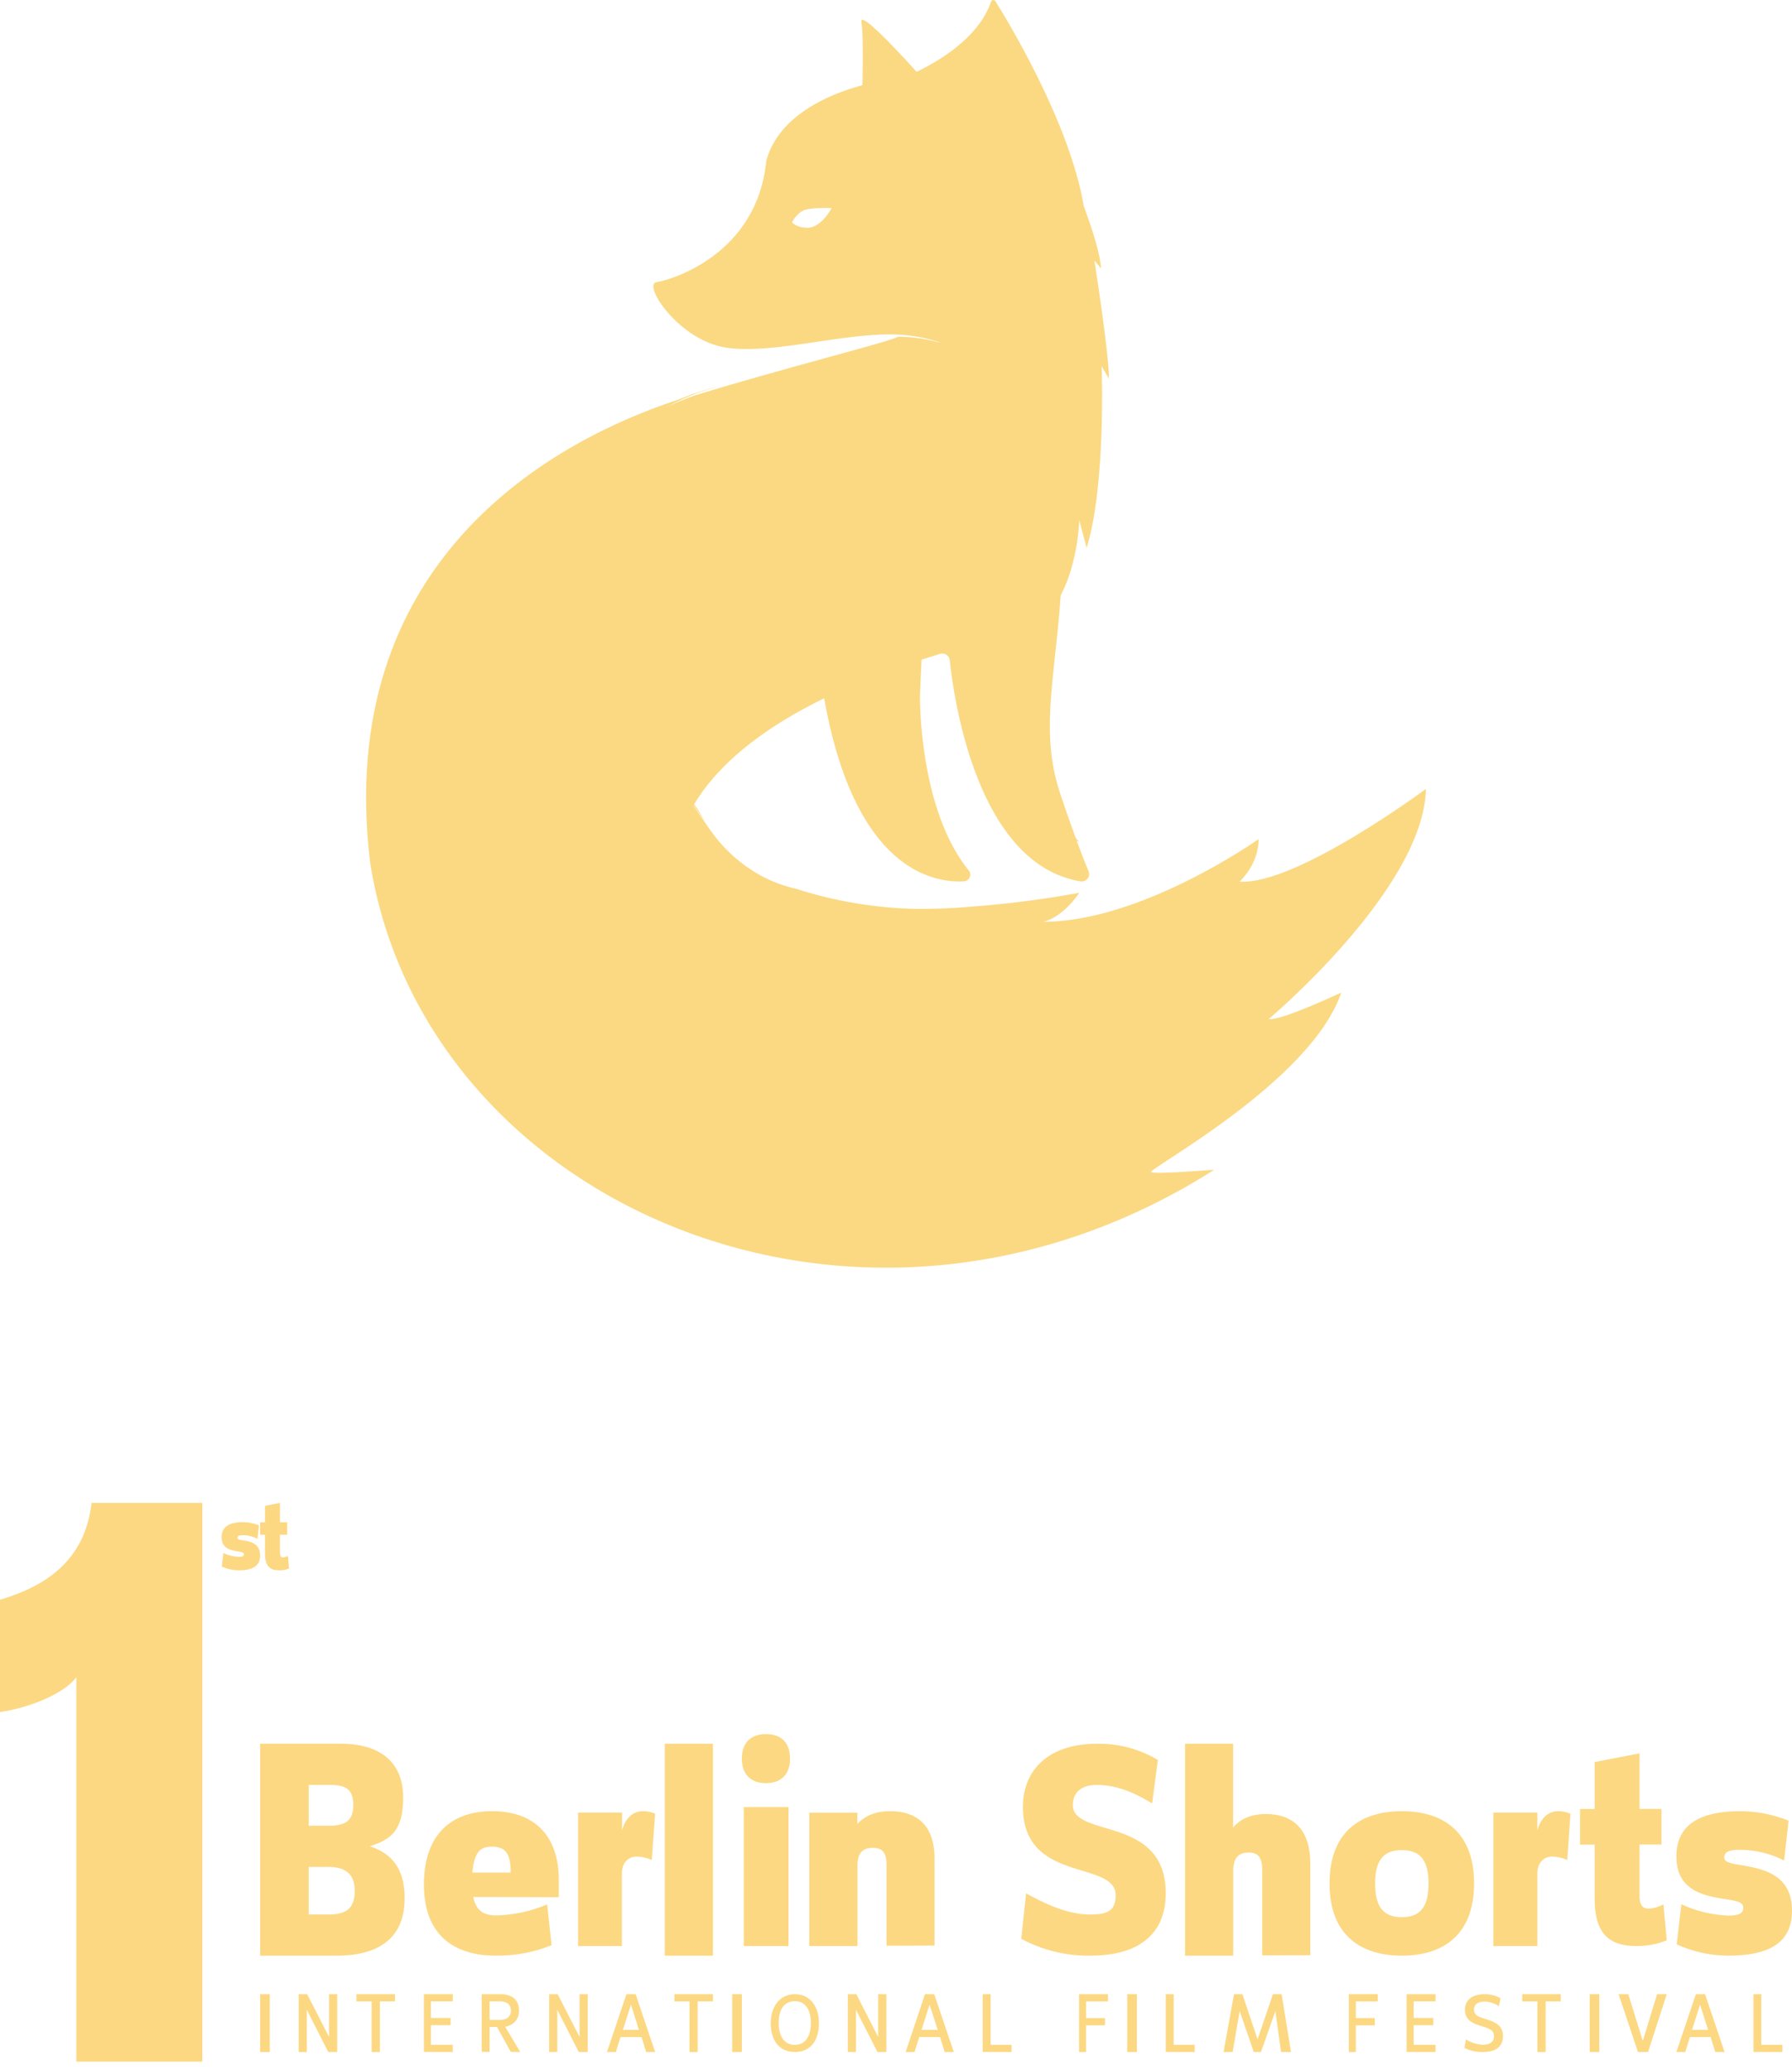<?xml version="1.0" encoding="UTF-8"?>
<svg width="200px" height="231px" viewBox="0 0 200 231" version="1.1" xmlns="http://www.w3.org/2000/svg" xmlns:xlink="http://www.w3.org/1999/xlink">
    <!-- Generator: Sketch 57.1 (83088) - https://sketch.com -->
    <title>Berlin Shorts</title>
    <desc>Created with Sketch.</desc>
    <g id="Page-1" stroke="none" stroke-width="1" fill="none" fill-rule="evenodd">
        <g id="Desktop" transform="translate(-490, -815)" fill-rule="nonzero">
            <g id="PORTFOLIO" transform="translate(457, 655)">
                <g id="Works-List" transform="translate(33, 160)">
                    <g id="Berlin-Shorts">
                        <g id="berlinshorts-logo" transform="translate(40.86, 0)">
                            <path d="M55.28,13.16 C55.28,13.16 55.629,4.598 55.28,2.466 C54.93,0.334 65.22,12.27 65.22,12.27 L60.189,15.476 L55.28,13.16 Z" id="Path" fill="#FBD982"></path>
                            <path d="M67.259,97.161 C67.438,97.374 67.481,97.67 67.369,97.925 C67.257,98.179 67.01,98.35 66.73,98.367 C62.473,98.611 50.06,96.298 49.752,61.112 C49.379,19.829 61.654,62.135 62.358,64.603 C62.379,64.679 62.388,64.758 62.384,64.836 L61.814,77.621 C61.814,77.621 61.626,90.229 67.259,97.161 Z" id="Path" fill="#FBD982"></path>
                            <path d="M75.168,88.433 C74.634,86.509 74.276,83.985 74.299,80.695 C73.855,83.567 73.981,85.812 75.168,88.433 Z" id="Path" fill="#FBD982"></path>
                            <path d="M79.59,93.96 C77.491,91.786 76.073,90.034 75.168,88.433 C76.742,93.002 79.59,93.96 79.59,93.96 Z" id="Path" fill="#FBD982"></path>
                            <path d="M69.972,0.002 C70.072,-0.01 70.171,0.037 70.225,0.124 C71.761,2.572 78.552,13.813 80.099,23.013 C81.142,25.841 81.94,28.437 82.026,29.97 L82.026,29.97 L81.282,29.072 C81.282,29.072 82.906,39.375 82.906,42.259 L82.906,42.259 L82.093,40.89 C82.093,40.89 82.588,54.213 80.413,61.149 L80.413,61.149 L79.595,58.059 C79.595,58.059 79.42,65.099 75.937,68.635 C75.832,68.746 75.702,68.828 75.559,68.875 C74.827,72.919 74.201,75.929 73.894,78.485 C73.933,75.182 74.169,71.884 74.601,68.611 C70.583,65.608 63.489,40.748 63.489,40.748 L63.489,40.748 L63.969,38.19 C62.563,37.734 61.107,37.455 59.634,37.36 C53.681,36.994 45.746,39.557 40.332,38.825 C34.919,38.094 30.829,31.729 32.394,31.501 C33.959,31.272 43.648,28.458 44.66,17.949 C46.758,10.258 58.602,8.703 59.579,8.786 C59.615,8.79 59.651,8.785 59.685,8.773 C60.379,8.524 67.899,5.62 69.754,0.18 C69.787,0.083 69.872,0.014 69.972,0.002 Z M51.955,23.228 C51.955,23.228 50.098,23.145 49.11,23.385 C48.121,23.626 47.533,24.803 47.533,24.803 C47.533,24.803 47.95,25.405 49.309,25.425 C50.864,25.356 51.955,23.228 51.955,23.228 Z" id="Combined-Shape" fill="#FBD982"></path>
                            <path d="M21.018,59.78 C21.588,69.999 34.193,91.209 34.193,91.209 L35.178,92.778 C37.246,86.954 44.02,79.029 64.063,72.982 C64.3,72.909 64.557,72.944 64.764,73.077 C64.972,73.209 65.108,73.426 65.136,73.668 C65.602,78.151 68.245,96.458 79.715,98.37 C80.016,98.421 80.321,98.307 80.512,98.073 C80.702,97.839 80.748,97.522 80.632,97.245 C80.074,95.93 79.082,93.379 77.484,88.629 C74.691,80.319 77.77,73.441 77.77,59.608 C77.77,45.885 69.099,37.701 59.556,37.584 C59.421,37.582 59.288,37.612 59.167,37.671 C57.983,38.252 46.422,41.146 36.734,44.121 C36.509,44.204 20.452,49.624 21.018,59.78 Z" id="Path" fill="#FBD982"></path>
                            <path d="M37.815,92.855 L37.371,91.75 C37.371,91.777 37.358,91.803 37.353,91.831 C37.502,92.181 37.656,92.522 37.815,92.855 Z" id="Path" fill="#EF4136"></path>
                            <path d="M100.739,113.738 C100.739,113.738 118.056,99.192 118.28,88.056 C118.28,88.056 103.767,98.833 97.484,98.399 C97.484,98.399 99.612,96.527 99.612,93.654 C99.612,93.654 86.595,102.885 75.573,102.885 C75.573,102.885 77.598,102.572 79.597,99.647 C75.556,100.387 71.479,100.908 67.383,101.208 C65.248,101.397 63.104,101.473 60.961,101.436 C56.556,101.304 52.19,100.553 47.99,99.203 C46.634,98.896 45.324,98.409 44.095,97.754 C41.865,96.533 39.94,94.813 38.467,92.726 C38.241,92.426 44.3,101.183 37.831,91.811 C31.363,82.44 37.85,91.763 37.859,91.738 L36.902,90.17 C36.902,90.17 22.62,71.218 24.093,58.745 C25.565,46.272 39.132,43.157 39.37,43.111 C38.162,43.34 36.151,44.092 36.151,44.092 C36.151,44.092 35.07,44.524 34.724,44.645 C34.459,44.732 34.163,44.832 33.839,44.944 C29.13,46.585 18.508,50.791 10.406,60.039 C3.492,67.942 -1.582,79.519 0.454,96.31 C6.5,134.42 54.999,155.798 94.666,130.555 C94.666,130.555 88.283,131.07 87.609,130.843 C86.935,130.617 105.462,120.787 108.834,110.782 C108.834,110.782 102.087,113.964 100.739,113.738 Z" id="Path" fill="#FBD982"></path>
                        </g>
                        <g id="Berlin-Shorts-logo" transform="translate(0, 167.742)" fill="#FCD882">
                            <path d="M8.52,62.366 L8.52,19.464 C7.157,21.278 3.408,22.835 0,23.354 L0,10.814 C4.942,9.341 9.46,6.574 10.224,0 L22.581,0 L22.581,62.366 L8.52,62.366 Z" id="Path"></path>
                            <path d="M26.665,7.527 C26.006,7.526 25.355,7.382 24.756,7.106 L24.928,5.603 C25.475,5.856 26.065,5.999 26.665,6.024 C27.044,6.024 27.227,5.954 27.227,5.723 C27.227,5.493 26.773,5.458 26.24,5.362 C25.545,5.227 24.731,4.961 24.731,3.829 C24.731,2.581 25.718,2.151 27.109,2.151 C27.722,2.153 28.33,2.274 28.899,2.506 L28.736,4.009 C28.239,3.754 27.691,3.617 27.133,3.609 C26.739,3.609 26.512,3.654 26.512,3.899 C26.512,4.145 26.862,4.13 27.296,4.205 C28.031,4.34 29.032,4.581 29.032,5.858 C29.042,7.006 28.248,7.527 26.665,7.527 Z" id="Path"></path>
                            <path d="M31.129,7.525 C30.213,7.525 29.578,7.146 29.578,5.689 L29.578,3.56 L29.032,3.56 L29.032,2.17 L29.578,2.17 L29.578,0.334 L31.248,0 L31.248,2.17 L32.054,2.17 L32.054,3.56 L31.248,3.56 L31.248,5.583 C31.248,5.957 31.38,6.089 31.589,6.089 C31.78,6.075 31.966,6.018 32.135,5.922 L32.258,7.328 C31.898,7.472 31.514,7.539 31.129,7.525 Z" id="Path"></path>
                            <path d="M37.585,50.538 L29.032,50.538 L29.032,26.882 L38.051,26.882 C42.43,26.882 44.996,28.95 44.996,32.878 C44.996,36.556 43.648,37.57 41.278,38.325 C43.447,39.049 45.161,40.524 45.161,44.101 C45.186,48.574 42.255,50.538 37.585,50.538 Z M36.793,31.479 L34.459,31.479 L34.459,36.036 L36.698,36.036 C38.738,36.036 39.429,35.317 39.429,33.708 C39.414,32.004 38.672,31.479 36.793,31.479 Z M36.698,40.634 L34.459,40.634 L34.459,45.945 L36.698,45.945 C38.968,45.945 39.589,44.946 39.589,43.287 C39.589,41.628 38.768,40.634 36.698,40.634 L36.698,40.634 Z" id="Shape"></path>
                            <path d="M52.819,43.988 C53.111,45.506 53.991,46.048 55.385,46.048 C57.336,45.995 59.261,45.578 61.065,44.818 L61.56,49.372 C59.574,50.168 57.458,50.563 55.326,50.536 C50.753,50.536 47.312,48.31 47.312,42.596 C47.312,36.883 50.515,34.409 54.901,34.409 C59.928,34.409 62.366,37.445 62.366,42.085 L62.366,44.013 L52.819,43.988 Z M54.901,38.371 C53.699,38.371 52.923,38.837 52.725,41.26 L56.997,41.26 C56.997,39.236 56.502,38.371 54.901,38.371 L54.901,38.371 Z" id="Shape"></path>
                            <path d="M72.737,39.857 C72.198,39.609 71.615,39.481 71.025,39.481 C70.094,39.481 69.406,40.2 69.406,41.359 L69.406,49.462 L64.516,49.462 L64.516,34.566 L69.424,34.566 L69.424,36.568 C69.606,35.82 70.22,34.409 71.778,34.409 C72.239,34.413 72.694,34.508 73.118,34.69 L72.737,39.857 Z" id="Path"></path>
                            <polygon id="Path" points="74.194 50.538 74.194 26.882 79.57 26.882 79.57 50.538"></polygon>
                            <path d="M85.484,31.281 C83.89,31.281 82.796,30.398 82.796,28.541 C82.796,26.685 83.89,25.806 85.484,25.806 C87.078,25.806 88.172,26.65 88.172,28.541 C88.172,30.432 87.044,31.281 85.484,31.281 Z M83.01,49.462 L83.01,33.952 L88.006,33.952 L88.006,49.462 L83.01,49.462 Z" id="Shape"></path>
                            <path d="M98.94,49.429 L98.94,40.404 C98.94,39.002 98.471,38.503 97.409,38.503 C96.347,38.503 95.699,39.031 95.699,40.437 L95.699,49.462 L90.323,49.462 L90.323,34.584 L95.688,34.584 L95.688,35.834 C96.26,35.207 97.332,34.409 99.344,34.409 C102.458,34.409 104.301,36.123 104.301,39.681 L104.301,49.41 L98.94,49.429 Z" id="Path"></path>
                            <path d="M121.746,50.535 C119.043,50.585 116.372,49.939 113.978,48.657 L114.52,43.582 C116.133,44.454 118.867,45.942 121.62,45.942 C123.432,45.942 124.519,45.651 124.519,43.808 C124.519,42.414 123.253,41.837 121.62,41.315 L120.258,40.896 C117.403,40.019 114.167,38.728 114.167,33.938 C114.167,29.503 117.403,26.886 122.35,26.886 C124.761,26.825 127.142,27.451 129.224,28.694 L128.586,33.548 C127.383,32.804 125.064,31.479 122.432,31.479 C120.5,31.479 119.736,32.464 119.736,33.746 C119.736,35.027 121.07,35.589 122.784,36.106 L123.958,36.461 C126.857,37.333 130.108,38.693 130.108,43.582 C130.088,48.657 126.412,50.535 121.746,50.535 Z" id="Path"></path>
                            <path d="M140.876,50.503 L140.876,41.022 C140.876,39.55 140.406,39.027 139.344,39.027 C138.282,39.027 137.634,39.58 137.634,41.057 L137.634,50.538 L132.258,50.538 L132.258,26.882 L137.624,26.882 L137.624,36.222 C138.191,35.564 139.263,34.725 141.274,34.725 C144.394,34.725 146.237,36.527 146.237,40.264 L146.237,50.483 L140.876,50.503 Z" id="Path"></path>
                            <path d="M156.454,50.538 C152.107,50.538 148.387,48.456 148.387,42.473 C148.387,36.49 152.107,34.409 156.454,34.409 C160.801,34.409 164.516,36.495 164.516,42.473 C164.516,48.451 160.796,50.538 156.454,50.538 Z M156.454,38.758 C154.624,38.758 153.47,39.62 153.47,42.498 C153.47,45.376 154.644,46.238 156.454,46.238 C158.264,46.238 159.438,45.376 159.438,42.498 C159.438,39.62 158.279,38.758 156.454,38.758 Z" id="Shape"></path>
                            <path d="M174.923,39.857 C174.383,39.61 173.799,39.482 173.207,39.481 C172.272,39.481 171.58,40.2 171.58,41.359 L171.58,49.462 L166.667,49.462 L166.667,34.566 L171.58,34.566 L171.58,36.568 C171.763,35.82 172.375,34.409 173.918,34.409 C174.382,34.413 174.84,34.508 175.269,34.69 L174.923,39.857 Z" id="Path"></path>
                            <path d="M182.64,49.461 C179.883,49.461 177.975,48.382 177.975,44.217 L177.975,38.145 L176.344,38.145 L176.344,34.17 L177.975,34.17 L177.975,28.925 L182.983,27.957 L182.983,34.155 L185.43,34.155 L185.43,38.131 L182.983,38.131 L182.983,43.898 C182.983,44.977 183.393,45.297 184.018,45.297 C184.589,45.25 185.144,45.085 185.649,44.813 L186.022,48.817 C184.948,49.26 183.798,49.479 182.64,49.461 L182.64,49.461 Z" id="Path"></path>
                            <path d="M192.871,50.538 C190.892,50.53 188.937,50.102 187.132,49.28 L187.653,44.799 C189.294,45.564 191.067,45.993 192.871,46.062 C194.008,46.062 194.564,45.86 194.564,45.168 C194.564,44.37 193.193,44.37 191.63,44.072 C189.544,43.673 187.097,42.88 187.097,39.46 C187.097,35.712 190.031,34.409 194.236,34.409 C196.079,34.42 197.904,34.78 199.618,35.469 L199.121,39.915 C197.621,39.154 195.972,38.747 194.296,38.722 C193.124,38.722 192.439,38.854 192.439,39.586 C192.439,40.213 193.481,40.278 194.787,40.511 C197.001,40.91 200,41.642 200,45.486 C200.005,48.982 197.627,50.538 192.871,50.538 Z" id="Path"></path>
                            <polygon id="Path" points="29.032 61.29 29.032 54.839 30.108 54.839 30.108 61.29"></polygon>
                            <polygon id="Path" points="36.637 61.29 34.241 56.581 34.241 61.29 33.333 61.29 33.333 54.839 34.281 54.839 36.727 59.608 36.727 54.839 37.634 54.839 37.634 61.29"></polygon>
                            <polygon id="Path" points="42.394 55.641 42.394 61.29 41.477 61.29 41.477 55.641 39.785 55.641 39.785 54.839 44.086 54.839 44.086 55.641"></polygon>
                            <polygon id="Path" points="47.312 61.281 47.312 54.839 50.538 54.839 50.538 55.639 48.096 55.639 48.096 57.491 50.289 57.491 50.289 58.296 48.096 58.296 48.096 60.49 50.538 60.49 50.538 61.29"></polygon>
                            <path d="M57.006,61.272 L55.471,58.499 L54.641,58.499 L54.641,61.272 L53.763,61.272 L53.763,54.839 L55.838,54.839 C57.192,54.839 57.921,55.472 57.921,56.687 C57.959,57.576 57.291,58.346 56.381,58.462 L58.065,61.29 L57.006,61.272 Z M55.819,55.638 L54.641,55.638 L54.641,57.709 L55.771,57.709 C56.462,57.709 57.02,57.404 57.02,56.673 C57.02,55.943 56.491,55.638 55.819,55.638 L55.819,55.638 Z" id="Shape"></path>
                            <polygon id="Path" points="64.594 61.29 62.198 56.581 62.198 61.29 61.29 61.29 61.29 54.839 62.238 54.839 64.684 59.608 64.684 54.839 65.591 54.839 65.591 61.29"></polygon>
                            <path d="M72.116,61.29 L71.602,59.626 L69.248,59.626 L68.734,61.29 L67.742,61.29 L69.916,54.839 L70.944,54.839 L73.118,61.29 L72.116,61.29 Z M70.42,55.993 L69.525,58.82 L71.304,58.82 L70.42,55.993 Z" id="Shape"></path>
                            <polygon id="Path" points="77.872 55.641 77.872 61.29 76.956 61.29 76.956 55.641 75.269 55.641 75.269 54.839 79.57 54.839 79.57 55.641"></polygon>
                            <polygon id="Path" points="81.72 61.29 81.72 54.839 82.796 54.839 82.796 61.29"></polygon>
                            <path d="M88.712,61.29 C86.869,61.29 86.022,59.873 86.022,58.081 C86.022,56.187 87.04,54.839 88.721,54.839 C90.403,54.839 91.398,56.187 91.398,58.081 C91.398,59.837 90.587,61.29 88.712,61.29 Z M88.712,55.614 C87.579,55.614 86.906,56.462 86.906,58.058 C86.906,59.539 87.546,60.492 88.703,60.492 C89.859,60.492 90.499,59.575 90.499,58.058 C90.509,56.471 89.795,55.614 88.721,55.614 L88.712,55.614 Z" id="Shape"></path>
                            <polygon id="Path" points="97.929 61.29 95.535 56.581 95.535 61.29 94.624 61.29 94.624 54.839 95.57 54.839 98.013 59.608 98.013 54.839 98.925 54.839 98.925 61.29"></polygon>
                            <path d="M105.433,61.29 L104.916,59.626 L102.59,59.626 L102.073,61.29 L101.075,61.29 L103.231,54.839 L104.265,54.839 L106.452,61.29 L105.433,61.29 Z M103.748,55.993 L102.848,58.82 L104.658,58.82 L103.748,55.993 Z" id="Shape"></path>
                            <polygon id="Path" points="109.677 61.281 109.677 54.839 110.558 54.839 110.558 60.49 112.903 60.49 112.903 61.29"></polygon>
                            <polygon id="Path" points="121.214 55.643 121.214 57.502 123.326 57.502 123.326 58.311 121.214 58.311 121.214 61.29 120.43 61.29 120.43 54.839 123.656 54.839 123.656 55.643"></polygon>
                            <polygon id="Path" points="125.806 61.29 125.806 54.839 126.882 54.839 126.882 61.29"></polygon>
                            <polygon id="Path" points="130.108 61.281 130.108 54.839 130.992 54.839 130.992 60.49 133.333 60.49 133.333 61.29"></polygon>
                            <polygon id="Path" points="142.975 61.29 142.341 56.725 140.731 61.29 139.929 61.29 138.357 56.725 137.571 61.29 136.559 61.29 137.723 54.839 138.661 54.839 140.354 59.877 142.068 54.839 143.038 54.839 144.086 61.29"></polygon>
                            <polygon id="Path" points="151.322 55.643 151.322 57.502 153.434 57.502 153.434 58.311 151.322 58.311 151.322 61.29 150.538 61.29 150.538 54.839 153.763 54.839 153.763 55.643"></polygon>
                            <polygon id="Path" points="156.989 61.281 156.989 54.839 160.215 54.839 160.215 55.639 157.773 55.639 157.773 57.491 159.967 57.491 159.967 58.296 157.773 58.296 157.773 60.49 160.215 60.49 160.215 61.29"></polygon>
                            <path d="M165.509,61.288 C164.787,61.311 164.072,61.153 163.441,60.831 L163.605,59.884 C164.158,60.233 164.801,60.439 165.47,60.483 C166.275,60.483 166.738,60.177 166.738,59.532 C166.738,58.887 166.305,58.718 165.743,58.53 L165.072,58.311 C164.291,58.055 163.496,57.666 163.496,56.591 C163.496,55.379 164.445,54.839 165.683,54.839 C166.316,54.828 166.938,54.987 167.473,55.297 L167.279,56.179 C166.824,55.862 166.274,55.68 165.703,55.658 C164.972,55.658 164.505,55.964 164.505,56.541 C164.505,57.117 164.928,57.327 165.465,57.501 L166.146,57.725 C166.921,57.981 167.742,58.379 167.742,59.491 C167.747,60.721 166.921,61.288 165.509,61.288 Z" id="Path"></path>
                            <polygon id="Path" points="172.513 55.641 172.513 61.29 171.583 61.29 171.583 55.641 169.892 55.641 169.892 54.839 174.194 54.839 174.194 55.641"></polygon>
                            <polygon id="Path" points="177.419 61.29 177.419 54.839 178.495 54.839 178.495 61.29"></polygon>
                            <polygon id="Path" points="183.934 61.29 182.809 61.29 180.645 54.839 181.727 54.839 183.35 60.048 184.94 54.839 186.022 54.839"></polygon>
                            <path d="M191.435,61.29 L190.921,59.626 L188.603,59.626 L188.089,61.29 L187.097,61.29 L189.271,54.839 L190.299,54.839 L192.473,61.29 L191.435,61.29 Z M189.739,55.993 L188.844,58.82 L190.638,58.82 L189.739,55.993 Z" id="Shape"></path>
                            <polygon id="Path" points="195.699 61.281 195.699 54.839 196.571 54.839 196.571 60.49 198.925 60.49 198.925 61.29"></polygon>
                        </g>
                    </g>
                </g>
            </g>
        </g>
    </g>
</svg>